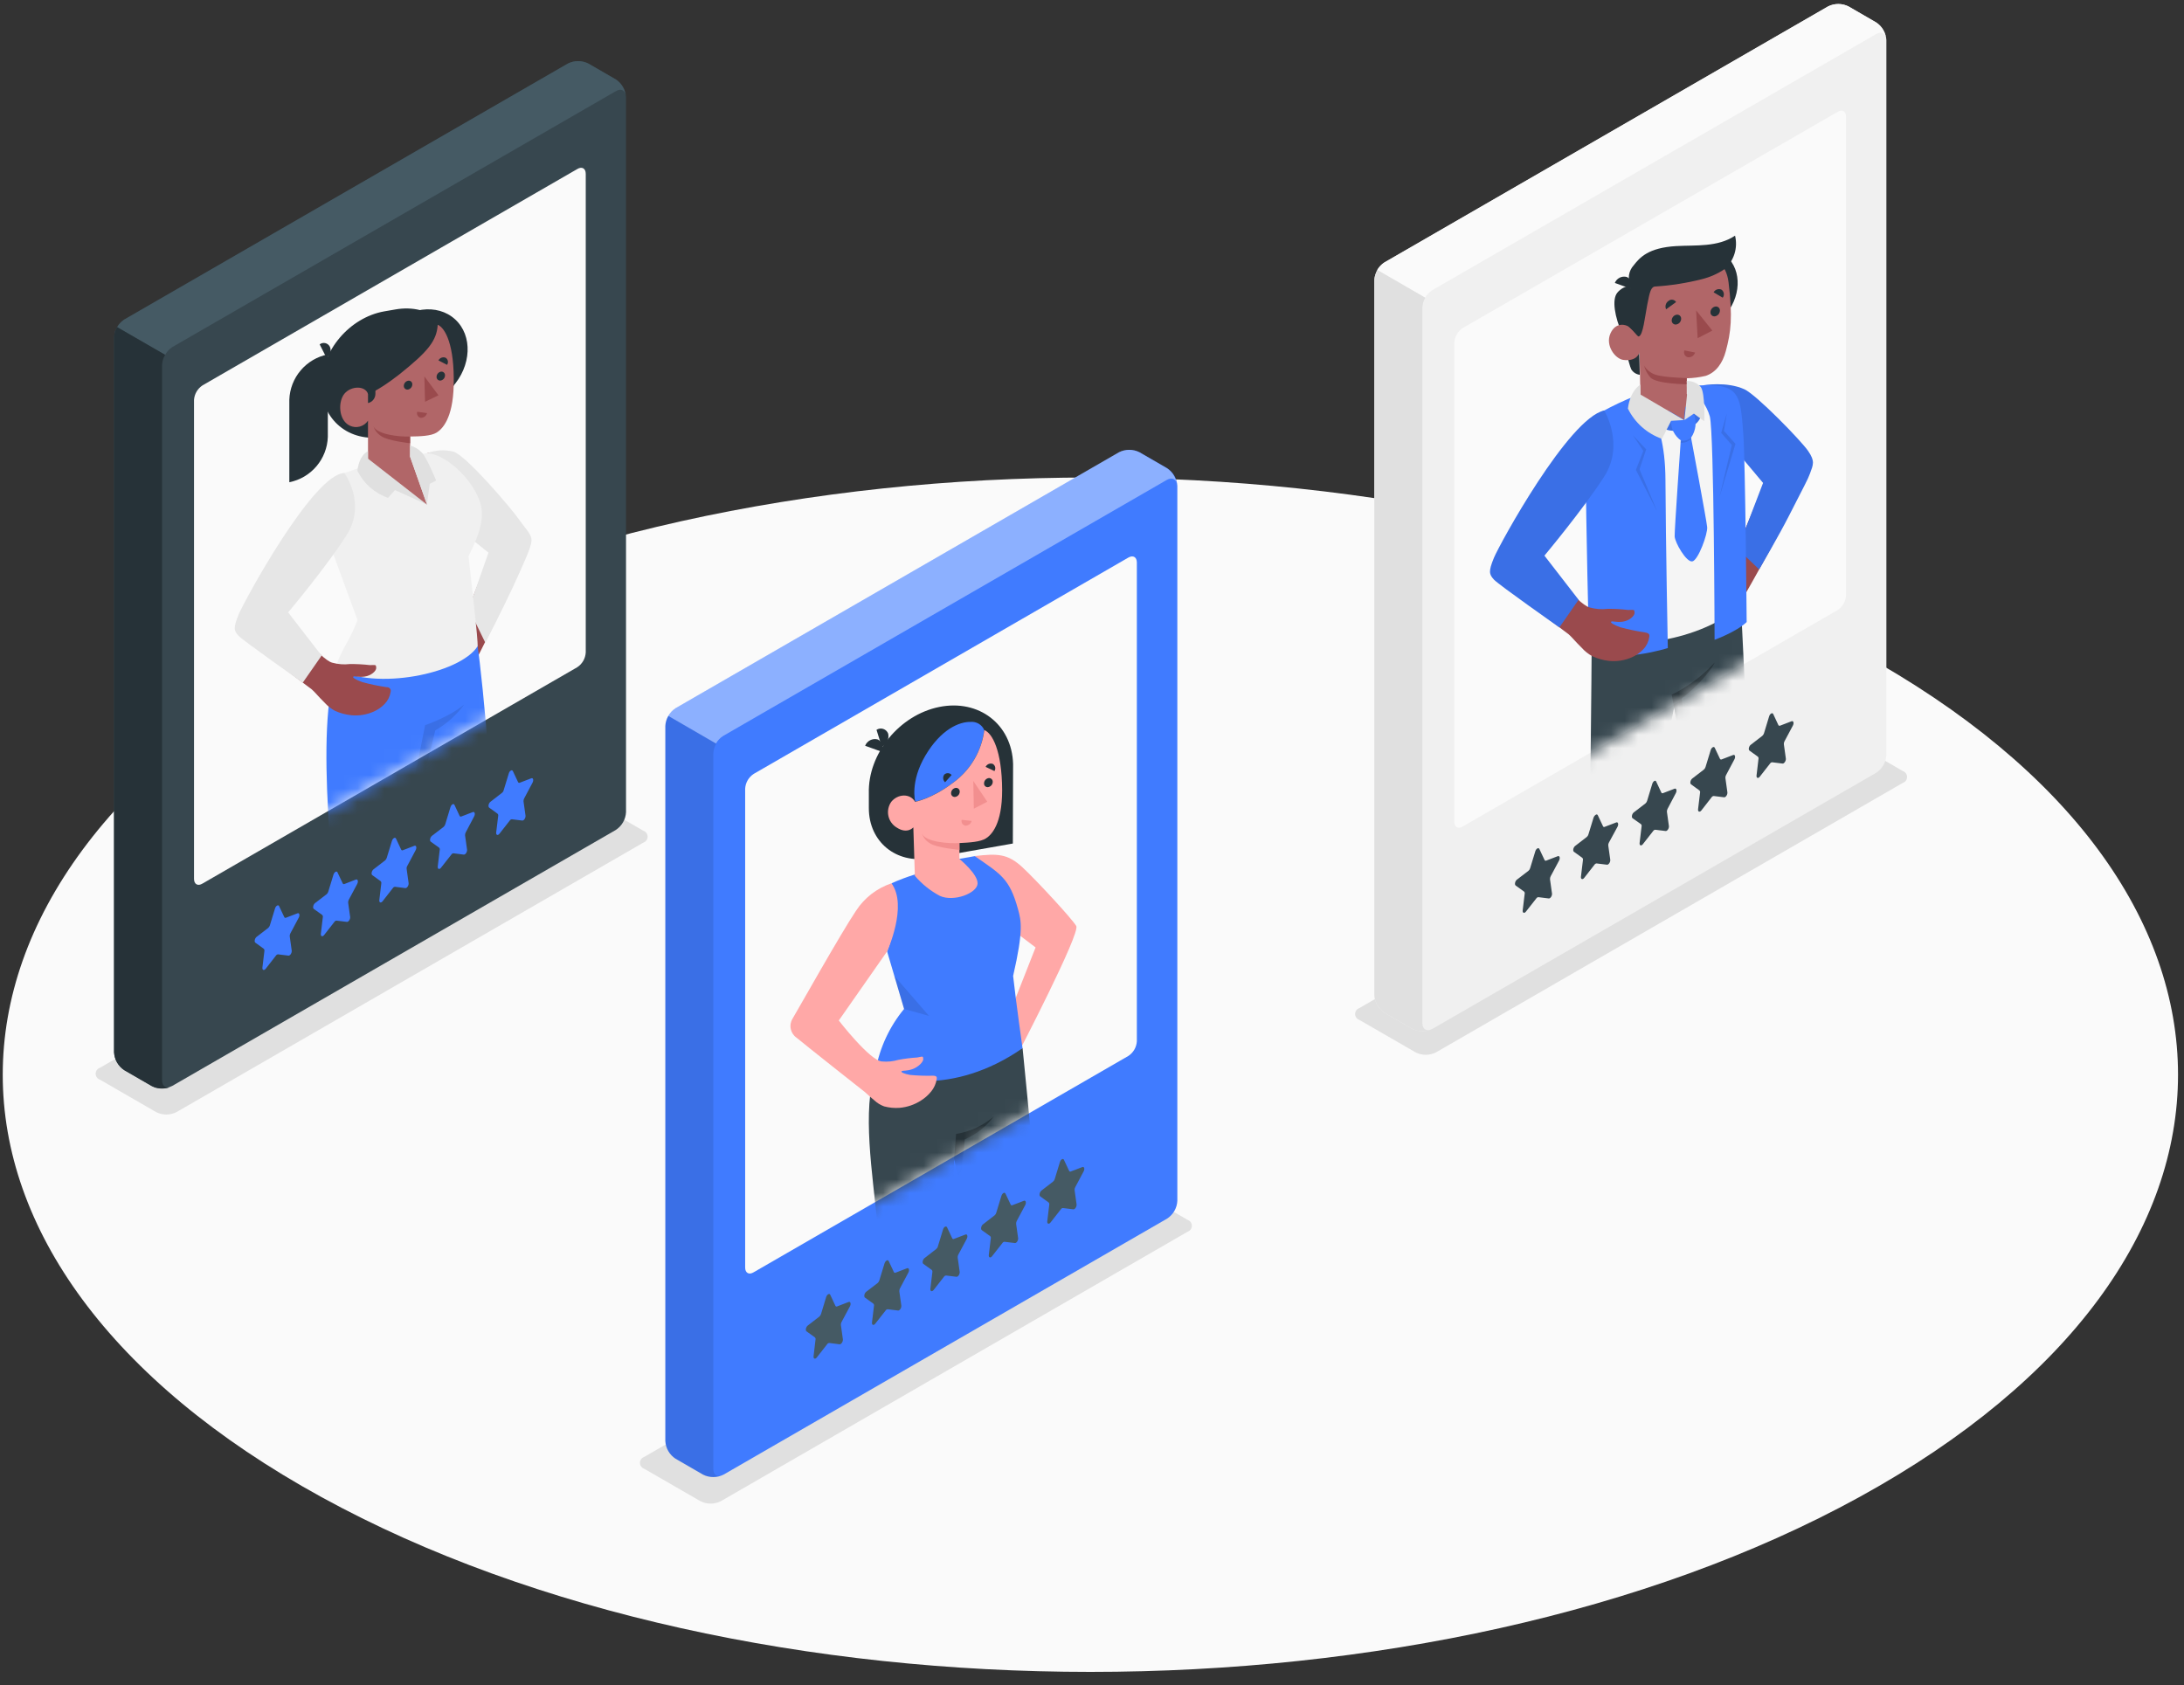 <svg width="162" height="125" viewBox="0 0 162 125" fill="none" xmlns="http://www.w3.org/2000/svg">
<rect x="0" y="0" width="162" height="125" fill="#333333" stroke="none"/>
<path d="M23.832 111.051C55.332 128.351 106.432 128.355 137.932 111.051C169.432 93.747 169.432 65.701 137.932 48.401C106.432 31.101 55.332 31.097 23.832 48.401C-7.668 65.705 -7.678 93.751 23.832 111.051Z" fill="#FAFAFA"/>
<path d="M100.829 75.659L105.001 78.067C105.236 78.186 105.496 78.248 105.759 78.248C106.022 78.248 106.282 78.186 106.517 78.067L141.146 58.075C141.237 58.044 141.317 57.985 141.373 57.907C141.429 57.828 141.459 57.734 141.459 57.638C141.459 57.541 141.429 57.447 141.373 57.368C141.317 57.29 141.237 57.231 141.146 57.2L136.974 54.792C136.739 54.673 136.479 54.611 136.216 54.611C135.953 54.611 135.693 54.673 135.458 54.792L100.829 74.784C100.738 74.815 100.658 74.874 100.602 74.952C100.546 75.031 100.516 75.125 100.516 75.222C100.516 75.318 100.546 75.412 100.602 75.491C100.658 75.569 100.738 75.628 100.829 75.659Z" fill="#E0E0E0"/>
<path d="M47.782 108.955L51.954 111.363C52.189 111.482 52.449 111.544 52.712 111.544C52.975 111.544 53.235 111.482 53.47 111.363L88.095 91.371C88.187 91.34 88.266 91.281 88.322 91.202C88.379 91.124 88.409 91.03 88.409 90.933C88.409 90.837 88.379 90.742 88.322 90.664C88.266 90.585 88.187 90.526 88.095 90.496L83.923 88.088C83.688 87.969 83.429 87.906 83.165 87.906C82.902 87.906 82.643 87.969 82.408 88.088L47.782 108.08C47.691 108.111 47.611 108.169 47.555 108.248C47.499 108.326 47.469 108.42 47.469 108.517C47.469 108.614 47.499 108.708 47.555 108.786C47.611 108.865 47.691 108.923 47.782 108.955Z" fill="#E0E0E0"/>
<path d="M7.407 80.09L11.579 82.498C11.814 82.617 12.074 82.679 12.337 82.679C12.6 82.679 12.86 82.617 13.095 82.498L47.724 62.506C47.815 62.475 47.895 62.416 47.951 62.338C48.007 62.259 48.037 62.165 48.037 62.069C48.037 61.972 48.007 61.878 47.951 61.799C47.895 61.721 47.815 61.662 47.724 61.631L43.552 59.223C43.317 59.104 43.057 59.042 42.794 59.042C42.531 59.042 42.271 59.104 42.036 59.223L7.407 79.215C7.316 79.246 7.236 79.305 7.18 79.383C7.124 79.462 7.094 79.556 7.094 79.653C7.094 79.749 7.124 79.843 7.18 79.922C7.236 80 7.316 80.059 7.407 80.09Z" fill="#E0E0E0"/>
<path d="M104.745 76.317L102.705 75.138C102.484 74.995 102.3 74.801 102.168 74.573C102.036 74.345 101.96 74.089 101.945 73.826V20.779C101.96 20.516 102.036 20.26 102.168 20.032C102.3 19.804 102.484 19.61 102.705 19.467L135.605 0.479C135.84 0.36 136.1 0.298 136.364 0.298C136.628 0.298 136.888 0.36 137.124 0.479L139.164 1.659C139.385 1.802 139.569 1.996 139.701 2.224C139.833 2.452 139.91 2.708 139.924 2.971V56.017C139.91 56.281 139.833 56.537 139.701 56.765C139.569 56.993 139.385 57.187 139.164 57.33L106.264 76.317C106.029 76.436 105.769 76.499 105.505 76.499C105.241 76.499 104.981 76.436 104.745 76.317Z" fill="#F0F0F0"/>
<path d="M139.91 2.971C139.91 2.488 139.56 2.292 139.15 2.534L106.25 21.521C106.025 21.66 105.839 21.856 105.711 22.088L102.155 20.03C102.115 20.101 102.079 20.175 102.047 20.25C102.174 19.927 102.399 19.652 102.691 19.463L135.591 0.476C135.826 0.358 136.086 0.297 136.349 0.297C136.612 0.297 136.871 0.358 137.106 0.476L139.147 1.659C139.369 1.802 139.553 1.995 139.686 2.223C139.818 2.451 139.895 2.708 139.91 2.971Z" fill="#FAFAFA"/>
<path d="M107.875 25.434V60.959C107.875 61.361 108.158 61.523 108.505 61.309L136.298 45.261C136.482 45.141 136.635 44.979 136.744 44.789C136.854 44.599 136.917 44.385 136.928 44.166V8.655C136.928 8.253 136.645 8.088 136.298 8.305L108.494 24.338C108.313 24.46 108.162 24.622 108.055 24.813C107.947 25.003 107.886 25.216 107.875 25.434Z" fill="#FAFAFA"/>
<path d="M106.086 76.397C106.044 76.415 106.001 76.429 105.956 76.439L105.809 76.475C105.607 76.51 105.399 76.51 105.197 76.475L105.004 76.429L104.913 76.397C104.855 76.375 104.799 76.348 104.745 76.317L102.705 75.138C102.484 74.994 102.3 74.8 102.168 74.572C102.036 74.344 101.96 74.088 101.945 73.825V20.779C101.945 20.686 101.957 20.593 101.98 20.503C102.02 20.337 102.084 20.177 102.169 20.03L105.725 22.088C105.589 22.314 105.513 22.57 105.505 22.834V75.879C105.505 76.296 105.75 76.499 106.086 76.397Z" fill="#E0E0E0"/>
<path d="M114.182 62.978L114.567 63.794C114.572 63.806 114.579 63.817 114.588 63.826C114.597 63.835 114.608 63.842 114.62 63.847C114.631 63.851 114.644 63.853 114.657 63.853C114.67 63.852 114.682 63.849 114.693 63.843L115.551 63.514C115.687 63.462 115.743 63.654 115.645 63.84L115.022 65.005C114.985 65.074 114.969 65.151 114.973 65.229L115.12 66.279C115.145 66.447 115.001 66.668 114.879 66.65L114.112 66.555C114.081 66.556 114.05 66.565 114.023 66.581C113.997 66.597 113.974 66.619 113.958 66.647L113.188 67.626C113.066 67.784 112.926 67.728 112.947 67.532L113.094 66.307C113.102 66.278 113.102 66.246 113.094 66.217C113.086 66.188 113.07 66.161 113.048 66.139L112.425 65.691C112.327 65.618 112.38 65.362 112.516 65.257L113.377 64.596C113.437 64.546 113.48 64.478 113.5 64.403L113.885 63.143C113.948 62.95 114.123 62.849 114.182 62.978Z" fill="#37474F"/>
<path d="M118.518 60.476L118.903 61.291C118.907 61.303 118.914 61.314 118.923 61.323C118.931 61.332 118.942 61.339 118.953 61.344C118.965 61.349 118.977 61.351 118.99 61.35C119.002 61.349 119.015 61.346 119.026 61.34L119.887 61.011C120.023 60.959 120.076 61.151 119.978 61.337L119.344 62.502C119.303 62.57 119.286 62.648 119.295 62.727L119.442 63.776C119.463 63.941 119.323 64.162 119.201 64.147L118.431 64.053C118.4 64.054 118.37 64.063 118.343 64.078C118.316 64.093 118.294 64.115 118.277 64.141L117.51 65.124C117.388 65.281 117.244 65.225 117.269 65.029L117.416 63.804C117.422 63.775 117.421 63.744 117.412 63.714C117.404 63.685 117.388 63.658 117.367 63.636L116.747 63.188C116.646 63.115 116.702 62.859 116.838 62.755L117.696 62.093C117.757 62.043 117.801 61.976 117.822 61.901L118.207 60.641C118.294 60.448 118.459 60.35 118.518 60.476Z" fill="#37474F"/>
<path d="M122.847 57.974L123.229 58.789C123.233 58.801 123.24 58.812 123.249 58.821C123.258 58.83 123.269 58.837 123.281 58.842C123.293 58.846 123.306 58.848 123.318 58.848C123.331 58.847 123.343 58.844 123.355 58.838L124.212 58.509C124.349 58.456 124.405 58.649 124.307 58.834L123.694 60C123.657 60.069 123.64 60.146 123.645 60.224L123.792 61.274C123.817 61.442 123.673 61.663 123.551 61.648L122.784 61.554C122.753 61.555 122.723 61.563 122.696 61.579C122.67 61.594 122.647 61.615 122.63 61.642L121.86 62.625C121.738 62.779 121.598 62.727 121.619 62.531L121.766 61.306C121.774 61.276 121.773 61.245 121.765 61.215C121.757 61.186 121.742 61.159 121.72 61.138L121.097 60.7C120.999 60.627 121.052 60.371 121.188 60.266L122.049 59.605C122.108 59.553 122.152 59.487 122.175 59.412L122.557 58.152C122.62 57.946 122.795 57.844 122.847 57.974Z" fill="#37474F"/>
<path d="M127.192 55.471L127.577 56.286C127.582 56.298 127.589 56.309 127.598 56.317C127.607 56.326 127.618 56.333 127.629 56.338C127.641 56.342 127.654 56.344 127.666 56.344C127.679 56.344 127.691 56.341 127.703 56.336L128.56 56.007C128.697 55.954 128.749 56.147 128.651 56.332L128.032 57.498C127.993 57.566 127.976 57.644 127.983 57.721L128.13 58.772C128.154 58.94 128.011 59.16 127.888 59.146L127.122 59.051C127.09 59.052 127.06 59.06 127.032 59.076C127.005 59.091 126.981 59.113 126.964 59.139L126.198 60.123C126.075 60.276 125.932 60.221 125.956 60.028L126.103 58.803C126.111 58.773 126.11 58.742 126.101 58.712C126.093 58.683 126.077 58.656 126.054 58.635L125.435 58.184C125.333 58.114 125.389 57.858 125.526 57.753L126.383 57.092C126.443 57.041 126.487 56.974 126.509 56.899L126.894 55.639C126.954 55.45 127.132 55.342 127.192 55.471Z" fill="#37474F"/>
<path d="M131.529 52.968L131.91 53.784C131.915 53.796 131.922 53.806 131.931 53.815C131.94 53.824 131.951 53.83 131.963 53.835C131.975 53.84 131.987 53.842 132 53.841C132.012 53.841 132.025 53.838 132.036 53.833L132.894 53.504C133.03 53.452 133.086 53.644 132.988 53.826L132.365 54.995C132.328 55.063 132.312 55.141 132.32 55.219L132.467 56.269C132.488 56.437 132.344 56.657 132.225 56.644L131.455 56.549C131.424 56.55 131.394 56.558 131.367 56.574C131.34 56.589 131.318 56.61 131.301 56.636L130.531 57.62C130.412 57.774 130.269 57.718 130.293 57.526L130.437 56.3C130.444 56.271 130.444 56.24 130.436 56.21C130.428 56.181 130.413 56.154 130.391 56.133L129.768 55.681C129.67 55.611 129.726 55.355 129.863 55.251L130.72 54.589C130.779 54.538 130.823 54.471 130.846 54.397L131.228 53.136C131.291 52.941 131.466 52.839 131.529 52.968Z" fill="#37474F"/>
<mask id="mask0_2090_1426" style="mask-type:luminance" maskUnits="userSpaceOnUse" x="107" y="8" width="30" height="54">
<path d="M107.875 25.434V60.959C107.875 61.361 108.158 61.523 108.505 61.309L136.298 45.261C136.482 45.141 136.635 44.979 136.744 44.789C136.854 44.599 136.917 44.385 136.928 44.166V8.655C136.928 8.253 136.645 8.088 136.298 8.305L108.494 24.338C108.313 24.46 108.162 24.622 108.055 24.813C107.947 25.003 107.886 25.216 107.875 25.434Z" fill="white"/>
</mask>
<g mask="url(#mask0_2090_1426)">
<path d="M127.578 28.752C128.299 28.626 129.269 28.819 130.518 29.994C131.6 31.013 133.644 34.447 133.969 35.056C134.295 35.664 129.195 44.533 129.195 44.533L128.264 42.084L130.924 35.734L128.397 32.987L127.578 28.752Z" fill="#9A4A4D"/>
<path d="M126.344 28.581C126.344 28.581 128.069 28.276 129.392 28.878C130.267 29.273 133.592 32.682 134.121 33.456C134.649 34.23 134.495 34.461 134.254 35.133C134.086 35.602 133.82 36.05 132.7 38.258C131.979 39.679 130.488 42.241 130.488 42.241L128.902 40.725L130.778 35.825L128.395 32.983L126.344 28.581Z" fill="#407BFF"/>
<path opacity="0.1" d="M126.344 28.581C126.344 28.581 128.069 28.276 129.392 28.878C130.267 29.273 133.592 32.682 134.121 33.456C134.649 34.23 134.495 34.461 134.254 35.133C134.086 35.602 133.82 36.05 132.7 38.258C131.979 39.679 130.488 42.241 130.488 42.241L128.902 40.725L130.778 35.825L128.395 32.983L126.344 28.581Z" fill="black"/>
<path d="M118.068 47.211C118.068 49.398 117.918 62.145 117.918 62.145C117.862 62.782 117.256 64.007 117.218 66.286C117.148 69.583 117.655 77.241 117.655 77.241C117.655 77.241 118.768 77.692 120.207 76.842C120.207 76.842 122.006 65.569 122.415 62.243C122.765 59.339 124.183 52.468 124.183 52.468L125.761 60.83C125.499 62.042 125.402 63.284 125.474 64.522C125.583 66.006 126.976 73.303 126.976 73.303C126.976 73.303 128.054 73.843 129.622 73.037C129.622 73.037 129.758 61.179 129.786 59.794C129.814 58.212 129.128 44.789 129.128 44.789L118.068 47.211Z" fill="#37474F"/>
<path d="M124 51.537C125.204 50.947 126.287 50.136 127.192 49.147C127.192 49.147 126.576 50.407 124.742 51.803L125.645 60.185L124 51.537Z" fill="#263238"/>
<path d="M122.043 29.729C121.263 30.054 119.691 30.586 119.338 32.203C118.914 34.142 118.778 38.227 118.778 38.227L118.648 47.288C120.227 48.16 126.019 47.764 129.341 44.754C129.341 44.754 128.931 33.974 128.931 32.287C128.931 30.6 127.993 28.735 125.403 29.039L122.043 29.729Z" fill="#F5F5F5"/>
<path d="M125.35 28.871C126.068 29.351 126.592 30.071 126.83 30.901C127.145 32.214 127.18 47.463 127.18 47.463C127.18 47.463 128.801 46.875 129.56 46.147C129.56 46.147 129.462 34.121 129.308 32.147C129.074 29.169 129.098 28.297 125.336 28.647L125.35 28.871Z" fill="#407BFF"/>
<path d="M121.355 29.351C121.355 29.351 123.511 30.299 123.536 35.581C123.557 40.13 123.711 48.075 123.711 48.075C123.711 48.075 120.137 49.23 117.873 48.279C117.873 48.279 117.603 37.246 117.645 35.521C117.694 33.55 118.153 30.929 118.783 30.565C119.613 30.105 120.472 29.699 121.355 29.351Z" fill="#407BFF"/>
<path opacity="0.1" d="M121.117 32.283L122.108 33.334L121.614 34.814L122.913 37.915L121.345 34.859L121.894 33.449L121.117 32.283Z" fill="black"/>
<path opacity="0.1" d="M128.089 30.66L127.875 31.965L128.729 32.928L127.539 36.886L128.46 33.015L127.672 32.112L128.089 30.66Z" fill="black"/>
<path d="M127.872 23.492C129.154 22.092 129.241 20.085 128.066 19.009C126.891 17.934 124.9 18.197 123.618 19.597C122.336 20.997 122.249 23.003 123.424 24.079C124.599 25.155 126.59 24.892 127.872 23.492Z" fill="#263238"/>
<path d="M120.305 24.744C120.305 24.744 120.816 27.051 121.005 27.408C121.074 27.516 121.166 27.607 121.274 27.676C121.382 27.744 121.504 27.788 121.631 27.803L121.596 26.123L120.305 24.744Z" fill="#263238"/>
<path d="M120.946 21.199C120.756 21.214 120.571 21.267 120.403 21.355C120.234 21.444 120.085 21.566 119.966 21.713C119.546 22.218 119.78 23.52 120.316 24.744L121.275 24.685L120.946 21.199Z" fill="#263238"/>
<path d="M121.552 24.65C121.359 24.797 121.083 24.475 120.852 24.268C120.621 24.062 119.84 23.859 119.452 24.744C119.063 25.63 119.802 26.613 120.404 26.698C121.454 26.841 121.615 26.137 121.615 26.137L121.692 30.037C122.42 30.841 124.054 31.65 124.936 31.338C125.636 31.09 125.79 29.875 125.118 29.218V28.062C125.59 28.052 126.059 27.992 126.518 27.884C127.292 27.628 127.778 26.932 128.013 26.05C128.391 24.65 128.534 23.526 128.216 20.936C127.866 18.098 124.488 18.665 122.668 20.131C120.848 21.598 121.552 24.65 121.552 24.65Z" fill="#B16668"/>
<path d="M121.552 24.958C121.454 24.979 121.087 24.433 120.852 24.258C120.502 24.017 120.95 21.203 120.95 21.203C120.833 20.955 120.792 20.679 120.832 20.408C120.873 20.138 120.993 19.885 121.178 19.684C121.633 19.099 122.27 18.378 124.328 18.256C125.801 18.172 127.404 18.347 128.699 17.482C128.807 17.926 128.793 18.391 128.657 18.828C128.522 19.264 128.27 19.655 127.929 19.96C127.411 20.31 126.835 20.564 126.228 20.713C125.109 20.996 123.965 21.177 122.812 21.252C122.462 21.252 122.378 21.623 122.186 22.606C122.018 23.464 121.878 24.895 121.552 24.958Z" fill="#263238"/>
<path d="M120.947 21.409L119.781 20.989C119.849 20.82 119.976 20.682 120.138 20.6C120.301 20.518 120.487 20.498 120.663 20.545C120.742 20.579 120.813 20.629 120.871 20.693C120.928 20.756 120.972 20.831 120.999 20.913C121.026 20.995 121.035 21.081 121.026 21.167C121.017 21.252 120.99 21.335 120.947 21.409Z" fill="#263238"/>
<path d="M125.113 28.049C125.113 28.049 123.384 28.003 122.778 27.79C122.429 27.67 122.133 27.429 121.945 27.11C122.032 27.439 122.194 27.744 122.418 28C122.862 28.486 125.113 28.507 125.113 28.507V28.049Z" fill="#9A4A4D"/>
<path d="M124.7 23.649C124.699 23.748 124.663 23.844 124.599 23.921C124.536 23.997 124.448 24.049 124.35 24.069C124.307 24.078 124.262 24.077 124.218 24.066C124.175 24.055 124.135 24.034 124.101 24.005C124.067 23.976 124.041 23.939 124.023 23.898C124.006 23.857 123.998 23.813 124 23.768C124.002 23.669 124.038 23.573 124.102 23.497C124.165 23.42 124.253 23.368 124.35 23.348C124.394 23.339 124.439 23.34 124.483 23.351C124.526 23.362 124.566 23.383 124.6 23.412C124.634 23.441 124.66 23.478 124.678 23.519C124.695 23.56 124.703 23.605 124.7 23.649Z" fill="#263238"/>
<path d="M124.326 22.407L123.584 22.946C123.535 22.838 123.526 22.717 123.558 22.604C123.59 22.49 123.661 22.392 123.759 22.326C123.8 22.29 123.848 22.263 123.9 22.247C123.952 22.231 124.007 22.227 124.061 22.235C124.115 22.242 124.167 22.262 124.213 22.291C124.258 22.321 124.297 22.36 124.326 22.407Z" fill="#263238"/>
<path d="M124.943 25.994L125.734 26.151C125.699 26.264 125.626 26.36 125.528 26.424C125.429 26.488 125.312 26.515 125.195 26.502C125.143 26.488 125.095 26.464 125.053 26.43C125.011 26.396 124.977 26.354 124.953 26.305C124.929 26.257 124.916 26.204 124.914 26.151C124.913 26.097 124.922 26.044 124.943 25.994Z" fill="#9A4A4D"/>
<path d="M127.785 22.084L127.109 21.686C127.164 21.584 127.255 21.507 127.364 21.471C127.474 21.434 127.593 21.441 127.697 21.489C127.742 21.523 127.78 21.564 127.809 21.612C127.838 21.66 127.857 21.713 127.865 21.769C127.873 21.824 127.87 21.881 127.857 21.935C127.843 21.989 127.818 22.04 127.785 22.084Z" fill="#263238"/>
<path d="M127.575 23.044C127.572 23.142 127.536 23.238 127.473 23.314C127.409 23.39 127.322 23.442 127.225 23.463C127.182 23.473 127.137 23.472 127.093 23.461C127.05 23.45 127.01 23.429 126.976 23.399C126.942 23.37 126.916 23.334 126.898 23.293C126.881 23.252 126.873 23.207 126.875 23.163C126.877 23.063 126.912 22.967 126.976 22.89C127.04 22.814 127.128 22.762 127.225 22.742C127.269 22.733 127.314 22.734 127.358 22.745C127.401 22.756 127.441 22.777 127.475 22.806C127.509 22.836 127.535 22.872 127.553 22.913C127.57 22.954 127.578 22.999 127.575 23.044Z" fill="#263238"/>
<path d="M125.812 23.026L125.924 25.087L127.013 24.524L125.812 23.026Z" fill="#9A4A4D"/>
<path d="M126.186 30.863C125.972 31.405 125.58 31.678 124.873 31.884C124.54 31.976 124.191 31.992 123.85 31.931C123.51 31.871 123.188 31.735 122.906 31.535L123.792 30.485L124.912 31.132L125.006 30.173L126.186 30.863Z" fill="#407BFF"/>
<path opacity="0.1" d="M126.186 30.863C125.972 31.405 125.58 31.678 124.873 31.884C124.54 31.976 124.191 31.992 123.85 31.931C123.51 31.871 123.188 31.735 122.906 31.535L123.792 30.485L124.912 31.132L125.006 30.173L126.186 30.863Z" fill="black"/>
<path d="M125.644 30.684C125.749 30.981 125.789 31.298 125.76 31.611C125.723 31.914 125.615 32.203 125.445 32.455C125.34 32.543 125.218 32.607 125.086 32.645C124.955 32.682 124.817 32.691 124.682 32.672C124.45 32.508 124.263 32.29 124.136 32.037C124.009 31.784 123.946 31.503 123.954 31.22L124.927 31.16L125.644 30.684Z" fill="#407BFF"/>
<path d="M125.434 32.455C125.434 32.455 126.585 38.597 126.631 39.105C126.676 39.612 125.969 41.555 125.532 41.646C125.094 41.737 124.233 40.246 124.219 39.781C124.205 39.315 124.671 32.675 124.671 32.675L125.434 32.455Z" fill="#407BFF"/>
<path opacity="0.1" d="M124.667 32.672C124.802 32.704 124.943 32.701 125.077 32.663C125.21 32.625 125.332 32.553 125.43 32.455L125.447 32.55C125.345 32.654 125.221 32.734 125.085 32.786C124.948 32.837 124.802 32.858 124.656 32.847L124.667 32.672Z" fill="black"/>
<path d="M124.915 31.16L121.674 29.263V28.532C121.674 28.532 120.922 28.952 120.75 30.31C121.265 31.36 122.173 32.166 123.277 32.553L123.956 31.22L124.915 31.16Z" fill="#E0E0E0"/>
<path d="M125.113 28.259C125.311 28.253 125.508 28.291 125.69 28.37C125.871 28.449 126.033 28.568 126.163 28.717C126.489 29.197 126.415 31.251 126.415 31.251L125.645 30.684L124.945 31.16C125.012 30.46 125.145 29.203 125.145 29.203L125.113 28.259Z" fill="#E0E0E0"/>
<path d="M116.352 47.05C116.618 47.281 116.821 47.561 117.325 48.054C117.549 48.309 117.817 48.521 118.116 48.681C118.51 48.864 118.931 48.982 119.362 49.031C119.945 49.087 120.532 48.991 121.067 48.751C121.379 48.612 121.661 48.412 121.896 48.163C122.131 47.917 122.284 47.604 122.334 47.267C122.35 47.206 122.35 47.142 122.334 47.081C122.288 46.98 122.169 46.949 122.064 46.924C121.439 46.831 120.82 46.702 120.209 46.539C119.726 46.367 119.422 46.189 119.509 46.119C119.597 46.049 119.884 46.182 120.36 46.119C120.836 46.056 121.263 45.699 121.245 45.447C121.228 45.195 121.224 45.244 120.759 45.248C120.255 45.187 119.747 45.16 119.24 45.167C118.8 45.22 118.354 45.185 117.927 45.066C116.968 44.856 114.301 41.282 114.301 41.282L118.932 35.248C118.932 35.248 120.09 32.798 118.753 30.75C118.753 30.75 118.162 30.912 117.003 32.151C115.845 33.389 111.298 41.1 111.004 41.551C110.71 42.003 110.791 42.602 111.333 43.151C111.876 43.701 116.352 47.05 116.352 47.05Z" fill="#9A4A4D"/>
<path d="M118.996 30.45C118.996 30.45 120.525 32.959 118.996 35.349C117.466 37.74 114.558 41.219 114.558 41.219L117.092 44.492L115.667 46.542C115.667 46.542 111.18 43.392 110.816 42.997C110.452 42.602 110.4 42.388 110.816 41.377C111.233 40.365 116.35 31.03 118.996 30.45Z" fill="#407BFF"/>
<path opacity="0.1" d="M118.996 30.45C118.996 30.45 120.525 32.959 118.996 35.349C117.466 37.74 114.558 41.219 114.558 41.219L117.092 44.492L115.667 46.542C115.667 46.542 111.18 43.392 110.816 42.997C110.452 42.602 110.4 42.388 110.816 41.377C111.233 40.365 116.35 31.03 118.996 30.45Z" fill="black"/>
</g>
<path d="M52.152 109.392L50.111 108.212C49.89 108.069 49.706 107.875 49.574 107.647C49.442 107.419 49.366 107.163 49.352 106.9V53.854C49.365 53.59 49.441 53.334 49.573 53.105C49.705 52.876 49.89 52.682 50.111 52.538L83.011 33.55C83.246 33.431 83.507 33.369 83.771 33.369C84.034 33.369 84.295 33.431 84.53 33.55L86.571 34.73C86.792 34.873 86.976 35.067 87.108 35.295C87.24 35.523 87.316 35.779 87.33 36.042V89.088C87.316 89.352 87.24 89.608 87.108 89.836C86.976 90.064 86.792 90.257 86.571 90.401L53.671 109.392C53.435 109.511 53.175 109.573 52.911 109.573C52.647 109.573 52.387 109.511 52.152 109.392Z" fill="#407BFF"/>
<path d="M49.375 53.574C49.393 53.496 49.418 53.42 49.449 53.346C49.417 53.42 49.393 53.496 49.375 53.574Z" fill="#407BFF"/>
<path opacity="0.4" d="M87.302 36.046C87.302 35.559 86.952 35.364 86.543 35.605L53.643 54.593C53.419 54.734 53.233 54.929 53.104 55.16L49.562 53.105C49.521 53.176 49.485 53.25 49.453 53.325C49.58 53.002 49.805 52.726 50.097 52.538L82.997 33.55C83.232 33.431 83.492 33.37 83.755 33.37C84.018 33.37 84.278 33.431 84.513 33.55L86.553 34.73C86.773 34.875 86.955 35.07 87.085 35.298C87.215 35.527 87.29 35.783 87.302 36.046Z" fill="white"/>
<path d="M55.273 58.505V94.031C55.273 94.433 55.557 94.597 55.907 94.38L83.697 78.333C83.88 78.213 84.032 78.052 84.142 77.862C84.251 77.672 84.315 77.46 84.327 77.241V41.73C84.327 41.324 84.047 41.163 83.697 41.362L55.907 57.41C55.723 57.53 55.569 57.692 55.459 57.882C55.349 58.072 55.286 58.286 55.273 58.505Z" fill="#FAFAFA"/>
<path opacity="0.1" d="M53.478 109.469L53.349 109.514L53.205 109.546C53.001 109.581 52.793 109.581 52.589 109.546C52.524 109.534 52.46 109.519 52.397 109.5L52.306 109.469C52.248 109.448 52.192 109.422 52.138 109.392L50.097 108.212C49.879 108.067 49.698 107.873 49.568 107.645C49.439 107.417 49.365 107.162 49.352 106.9V53.85C49.351 53.757 49.363 53.664 49.387 53.574C49.427 53.41 49.491 53.252 49.576 53.105L53.132 55.16C52.995 55.386 52.92 55.644 52.911 55.908V108.951C52.897 109.367 53.142 109.57 53.478 109.469Z" fill="black"/>
<path d="M61.583 96.05L61.965 96.865C61.969 96.877 61.976 96.888 61.985 96.897C61.994 96.906 62.005 96.913 62.017 96.918C62.029 96.923 62.042 96.925 62.054 96.924C62.067 96.924 62.08 96.92 62.091 96.915L62.948 96.585C63.085 96.533 63.141 96.725 63.043 96.911L62.42 98.076C62.382 98.145 62.366 98.223 62.374 98.3L62.521 99.35C62.542 99.519 62.399 99.739 62.28 99.725L61.51 99.627C61.479 99.629 61.449 99.638 61.422 99.654C61.395 99.669 61.372 99.692 61.356 99.718L60.586 100.702C60.467 100.856 60.323 100.8 60.348 100.607L60.491 99.382C60.499 99.352 60.499 99.32 60.492 99.29C60.483 99.26 60.468 99.233 60.446 99.21L59.823 98.763C59.725 98.692 59.781 98.437 59.917 98.332L60.775 97.671C60.835 97.618 60.878 97.55 60.901 97.475L61.282 96.218C61.345 96.022 61.52 95.921 61.583 96.05Z" fill="#455A64"/>
<path d="M65.917 93.547L66.302 94.363C66.306 94.375 66.313 94.386 66.322 94.395C66.331 94.404 66.342 94.411 66.354 94.415C66.366 94.42 66.379 94.422 66.391 94.422C66.404 94.421 66.416 94.418 66.428 94.412L67.285 94.083C67.422 94.031 67.478 94.223 67.376 94.409L66.757 95.574C66.72 95.643 66.703 95.72 66.708 95.798L66.855 96.848C66.879 97.016 66.736 97.237 66.613 97.219L65.847 97.124C65.816 97.126 65.785 97.135 65.758 97.151C65.731 97.166 65.709 97.189 65.693 97.216L64.923 98.195C64.8 98.353 64.657 98.297 64.681 98.101L64.828 96.876C64.836 96.846 64.836 96.815 64.827 96.785C64.819 96.755 64.802 96.729 64.779 96.708L64.16 96.26C64.062 96.19 64.114 95.934 64.251 95.829L65.105 95.175C65.164 95.123 65.206 95.055 65.227 94.979L65.612 93.719C65.679 93.519 65.857 93.418 65.917 93.547Z" fill="#455A64"/>
<path d="M70.248 91.045L70.632 91.861C70.637 91.872 70.643 91.883 70.652 91.892C70.66 91.901 70.671 91.908 70.683 91.913C70.694 91.918 70.707 91.92 70.719 91.919C70.732 91.918 70.744 91.915 70.755 91.909L71.616 91.581C71.752 91.528 71.805 91.721 71.707 91.906L71.084 93.072C71.046 93.14 71.03 93.218 71.038 93.296L71.186 94.346C71.207 94.513 71.067 94.734 70.944 94.716L70.174 94.622C70.143 94.624 70.113 94.633 70.086 94.648C70.059 94.664 70.036 94.686 70.02 94.713L69.254 95.693C69.131 95.85 68.987 95.794 69.012 95.599L69.159 94.374C69.165 94.344 69.164 94.313 69.156 94.283C69.147 94.254 69.131 94.227 69.11 94.206L68.487 93.757C68.389 93.688 68.445 93.432 68.582 93.327L69.439 92.662C69.501 92.614 69.546 92.546 69.565 92.469L69.95 91.21C69.999 91.017 70.184 90.915 70.248 91.045Z" fill="#455A64"/>
<path d="M74.581 88.543L74.966 89.358C74.97 89.37 74.977 89.381 74.986 89.39C74.995 89.399 75.006 89.406 75.018 89.41C75.03 89.415 75.043 89.417 75.055 89.417C75.068 89.416 75.081 89.413 75.092 89.407L75.949 89.078C76.086 89.025 76.142 89.218 76.044 89.403L75.421 90.569C75.384 90.638 75.367 90.715 75.372 90.793L75.519 91.843C75.543 92.011 75.4 92.231 75.277 92.214L74.511 92.12C74.48 92.12 74.449 92.129 74.422 92.145C74.395 92.161 74.373 92.183 74.357 92.21L73.587 93.191C73.464 93.348 73.324 93.292 73.345 93.096L73.492 91.871C73.5 91.841 73.5 91.81 73.492 91.781C73.484 91.751 73.469 91.725 73.447 91.703L72.824 91.255C72.726 91.181 72.778 90.93 72.915 90.825L73.776 90.159C73.835 90.109 73.877 90.042 73.898 89.967L74.283 88.707C74.346 88.514 74.521 88.413 74.581 88.543Z" fill="#455A64"/>
<path d="M78.918 86.04L79.303 86.856C79.308 86.867 79.314 86.878 79.323 86.887C79.331 86.896 79.342 86.903 79.353 86.908C79.365 86.912 79.378 86.915 79.39 86.914C79.403 86.913 79.415 86.91 79.426 86.904L80.287 86.576C80.423 86.523 80.476 86.716 80.378 86.901L79.758 88.067C79.717 88.134 79.7 88.213 79.709 88.29L79.856 89.341C79.877 89.508 79.737 89.729 79.615 89.712L78.845 89.617C78.814 89.618 78.783 89.627 78.756 89.643C78.73 89.659 78.707 89.681 78.691 89.708L77.924 90.688C77.802 90.846 77.658 90.79 77.683 90.594L77.83 89.368C77.836 89.339 77.835 89.308 77.826 89.278C77.818 89.249 77.802 89.222 77.781 89.201L77.161 88.752C77.06 88.679 77.116 88.427 77.252 88.319L78.11 87.657C78.171 87.607 78.215 87.54 78.236 87.465L78.621 86.204C78.68 86.012 78.859 85.9 78.918 86.04Z" fill="#455A64"/>
<mask id="mask1_2090_1426" style="mask-type:luminance" maskUnits="userSpaceOnUse" x="55" y="41" width="30" height="54">
<path d="M55.273 58.505V94.031C55.273 94.433 55.557 94.597 55.907 94.38L83.697 78.333C83.88 78.213 84.032 78.052 84.142 77.862C84.251 77.672 84.315 77.46 84.327 77.241V41.73C84.327 41.324 84.047 41.163 83.697 41.362L55.907 57.41C55.723 57.53 55.569 57.692 55.459 57.882C55.349 58.072 55.286 58.286 55.273 58.505Z" fill="white"/>
</mask>
<g mask="url(#mask1_2090_1426)">
<path d="M72.328 63.5C73.994 63.318 74.74 63.315 75.853 64.35C76.84 65.264 79.514 68.151 79.832 68.691C80.151 69.23 75.552 78.081 75.552 78.081L74.635 75.823L76.815 70.283L73.245 67.585L72.328 63.5Z" fill="#FFA8A7"/>
<path d="M65.393 55.762L64.172 55.324C64.242 55.144 64.376 54.997 64.549 54.91C64.722 54.823 64.92 54.804 65.106 54.855C65.188 54.892 65.261 54.945 65.321 55.013C65.381 55.08 65.426 55.158 65.453 55.244C65.48 55.33 65.489 55.42 65.478 55.509C65.468 55.598 65.439 55.684 65.393 55.762Z" fill="#263238"/>
<path d="M65.408 55.401L65.016 54.141C65.089 54.092 65.173 54.061 65.26 54.05C65.348 54.038 65.437 54.047 65.52 54.075C65.604 54.103 65.68 54.15 65.743 54.211C65.806 54.273 65.854 54.348 65.884 54.432C65.925 54.623 65.9 54.823 65.814 54.999C65.728 55.175 65.584 55.316 65.408 55.401Z" fill="#263238"/>
<path d="M75.129 62.576L68.955 63.665C66.467 64.106 64.447 62.443 64.447 59.951V58.856C64.367 55.919 66.708 53.049 69.659 52.447C72.609 51.845 75.066 53.739 75.147 56.679L75.129 62.576Z" fill="#263238"/>
<path d="M73.007 54.158C72.911 54.925 72.66 55.665 72.269 56.332C71.878 56.998 71.355 57.578 70.732 58.036C69.119 59.265 67.89 59.468 67.89 59.468C67.89 59.468 67.481 58.012 68.643 56.048C69.805 54.085 71.166 53.535 71.999 53.553C72.21 53.535 72.421 53.583 72.602 53.692C72.783 53.801 72.925 53.964 73.007 54.158Z" fill="#407BFF"/>
<path d="M64.96 79.344C63.91 82.334 64.736 87.104 65.082 90.825C65.387 94.062 65.782 96.792 65.782 96.792C65.363 98.098 65.17 99.467 65.212 100.838C65.257 103.4 66.153 110.4 66.153 110.4C66.566 110.554 67.01 110.6 67.445 110.534C67.88 110.468 68.291 110.291 68.638 110.022C68.638 110.022 68.988 105.7 69.338 102.697C69.688 99.546 69.825 97.299 70.14 95.448C70.535 93.141 70.777 85.974 70.777 85.974L72.555 93.25C72.034 94.433 71.61 95.656 71.288 96.907C70.819 98.808 70.14 106.417 70.14 106.417C70.445 106.704 70.822 106.903 71.232 106.992C71.641 107.082 72.067 107.058 72.464 106.925C72.464 106.925 76.345 94.839 76.769 93.59C77.357 91.878 76.177 81.249 75.852 77.759L64.96 79.344Z" fill="#37474F"/>
<path d="M70.773 85.967L70.917 84.122C71.952 83.954 72.921 83.504 73.717 82.82C73.164 83.567 72.421 84.152 71.564 84.514L71.389 86.205L72.166 91.703L70.773 85.967Z" fill="#263238"/>
<path d="M67.873 64.869C67.277 65.053 66.692 65.272 66.123 65.527C67.05 67.546 65.801 70.577 65.801 70.577L67.061 74.847C65.993 76.141 65.271 77.685 64.961 79.334C65.752 80.108 70.603 81.41 75.849 77.759C75.849 77.759 75.37 74.399 75.149 72.401C75.937 68.971 75.741 68.299 75.517 67.469C74.883 65.135 74.211 64.844 72.307 63.511L71.149 63.714L67.873 64.869Z" fill="#407BFF"/>
<g opacity="0.1">
<path d="M66.336 72.394L68.908 75.362L67.06 74.847L66.336 72.394Z" fill="black"/>
</g>
<path d="M73.012 54.159C73.586 54.376 74.321 55.646 74.335 58.621C74.335 61.145 73.544 61.929 73.138 62.191C72.732 62.454 71.938 62.506 71.164 62.541V63.717C71.164 63.717 72.564 64.855 72.512 65.562C72.459 66.269 70.737 66.93 69.712 66.458C69.006 66.083 68.378 65.578 67.86 64.97L67.748 61.376C67.748 61.376 67.307 61.904 66.52 61.393C66.362 61.3 66.225 61.174 66.118 61.025C66.01 60.876 65.935 60.707 65.897 60.527C65.858 60.348 65.857 60.162 65.894 59.982C65.931 59.802 66.004 59.632 66.11 59.482C66.593 58.884 67.51 58.835 67.878 59.482C67.878 59.482 69.106 59.276 70.716 58.051C71.344 57.592 71.871 57.011 72.266 56.341C72.66 55.672 72.914 54.929 73.012 54.159Z" fill="#FFA8A7"/>
<path d="M71.188 58.705C71.193 58.795 71.166 58.884 71.114 58.958C71.061 59.031 70.984 59.084 70.897 59.108C70.858 59.121 70.816 59.124 70.775 59.118C70.734 59.112 70.695 59.097 70.661 59.073C70.627 59.049 70.599 59.018 70.579 58.981C70.559 58.945 70.549 58.904 70.547 58.863C70.543 58.772 70.569 58.683 70.622 58.61C70.674 58.537 70.751 58.484 70.838 58.46C70.877 58.447 70.919 58.443 70.96 58.449C71.001 58.455 71.041 58.471 71.075 58.495C71.109 58.518 71.137 58.55 71.156 58.586C71.176 58.623 71.187 58.663 71.188 58.705Z" fill="#263238"/>
<path d="M71.332 60.816L72.074 60.9C72.047 61.003 71.986 61.094 71.9 61.158C71.814 61.221 71.709 61.254 71.602 61.25C71.555 61.24 71.51 61.221 71.471 61.194C71.432 61.167 71.398 61.132 71.373 61.091C71.348 61.05 71.331 61.005 71.324 60.958C71.317 60.91 71.32 60.862 71.332 60.816Z" fill="#F28F8F"/>
<path d="M73.764 57.2L73.109 56.889C73.155 56.793 73.235 56.717 73.333 56.676C73.431 56.636 73.541 56.633 73.641 56.668C73.685 56.694 73.723 56.729 73.753 56.77C73.783 56.811 73.805 56.858 73.816 56.908C73.828 56.958 73.829 57.009 73.82 57.059C73.811 57.109 73.792 57.157 73.764 57.2Z" fill="#263238"/>
<path d="M70.587 57.491L70.104 58.03C70.025 57.959 69.974 57.862 69.963 57.756C69.952 57.65 69.981 57.544 70.045 57.459C70.082 57.424 70.125 57.397 70.173 57.379C70.221 57.361 70.272 57.354 70.323 57.357C70.374 57.36 70.424 57.373 70.469 57.396C70.514 57.419 70.555 57.451 70.587 57.491Z" fill="#263238"/>
<path d="M73.637 57.977C73.641 58.068 73.614 58.157 73.56 58.23C73.507 58.303 73.43 58.356 73.343 58.38C73.303 58.394 73.261 58.398 73.22 58.392C73.178 58.386 73.139 58.371 73.105 58.347C73.07 58.323 73.042 58.291 73.023 58.254C73.003 58.217 72.993 58.176 72.993 58.135C72.989 58.044 73.015 57.956 73.068 57.883C73.12 57.81 73.196 57.757 73.283 57.732C73.323 57.719 73.365 57.715 73.406 57.721C73.447 57.727 73.487 57.743 73.521 57.767C73.555 57.79 73.583 57.822 73.603 57.858C73.624 57.895 73.635 57.935 73.637 57.977Z" fill="#263238"/>
<path d="M72.195 57.932L72.234 59.99L73.231 59.475L72.195 57.932Z" fill="#F28F8F"/>
<path d="M71.163 62.538C70.351 62.597 68.667 62.457 68.391 61.855C68.5 62.16 68.716 62.415 69 62.572C69.507 62.898 71.17 63.045 71.17 63.045L71.163 62.538Z" fill="#F28F8F"/>
<path d="M63.955 80.856C64.203 81.025 64.388 81.252 64.854 81.627C65.063 81.824 65.311 81.977 65.582 82.075C65.957 82.175 66.346 82.212 66.734 82.183C67.293 82.133 67.832 81.95 68.305 81.647C68.597 81.466 68.856 81.236 69.072 80.969C69.284 80.71 69.424 80.4 69.478 80.069C69.492 80.014 69.492 79.956 69.478 79.901C69.436 79.817 69.327 79.806 69.225 79.799C68.654 79.814 68.083 79.796 67.514 79.743C67.073 79.666 66.79 79.537 66.884 79.467C66.978 79.397 67.234 79.467 67.668 79.317C68.102 79.166 68.501 78.781 68.484 78.554C68.466 78.326 68.466 78.368 68.035 78.448C67.566 78.477 67.098 78.535 66.635 78.624C66.243 78.741 65.832 78.781 65.424 78.743C64.539 78.704 62.218 75.704 62.218 75.704L65.802 70.577C65.802 70.577 67.36 67.186 66.124 65.527C65.045 65.888 64.119 66.605 63.499 67.56C62.422 69.142 59.072 75.106 58.792 75.561C58.648 75.791 58.599 76.068 58.656 76.334C58.712 76.6 58.868 76.833 59.093 76.986C59.59 77.409 63.955 80.856 63.955 80.856Z" fill="#FFA8A7"/>
</g>
<path d="M11.261 80.555L9.22 79.376C9 79.231 8.816 79.037 8.684 78.808C8.552 78.58 8.476 78.323 8.461 78.06V25.017C8.476 24.754 8.552 24.497 8.684 24.269C8.816 24.04 9 23.846 9.22 23.701L42.12 4.714C42.355 4.595 42.615 4.533 42.878 4.533C43.142 4.533 43.401 4.595 43.636 4.714L45.68 5.893C45.9 6.038 46.084 6.233 46.215 6.461C46.346 6.69 46.422 6.946 46.436 7.209V60.252C46.422 60.515 46.346 60.771 46.215 61C46.083 61.229 45.9 61.423 45.68 61.568L12.78 80.555C12.544 80.674 12.284 80.737 12.02 80.737C11.757 80.737 11.496 80.674 11.261 80.555Z" fill="#37474F"/>
<path d="M8.492 24.738C8.512 24.66 8.537 24.584 8.566 24.51C8.535 24.584 8.51 24.66 8.492 24.738Z" fill="#407BFF"/>
<path d="M46.424 7.209C46.424 6.723 46.074 6.509 45.665 6.772L12.765 25.756C12.55 25.9 12.373 26.095 12.25 26.323L8.691 24.268C8.65 24.339 8.615 24.413 8.586 24.489C8.711 24.165 8.935 23.89 9.226 23.701L42.126 4.714C42.362 4.597 42.621 4.535 42.884 4.535C43.147 4.535 43.407 4.597 43.642 4.714L45.682 5.893C45.901 6.039 46.082 6.234 46.211 6.463C46.34 6.691 46.413 6.947 46.424 7.209Z" fill="#455A64"/>
<path d="M14.391 29.669V65.194C14.391 65.597 14.674 65.761 15.024 65.544L42.814 49.5C42.998 49.38 43.152 49.218 43.262 49.028C43.372 48.838 43.435 48.624 43.448 48.404V12.893C43.448 12.491 43.164 12.326 42.814 12.543L15.024 28.587C14.842 28.706 14.69 28.866 14.58 29.053C14.47 29.241 14.405 29.452 14.391 29.669Z" fill="#FAFAFA"/>
<path d="M12.598 80.65C12.557 80.669 12.515 80.684 12.472 80.695L12.325 80.727C12.122 80.762 11.915 80.762 11.712 80.727C11.648 80.717 11.583 80.703 11.52 80.685L11.429 80.65C11.37 80.629 11.312 80.603 11.257 80.573L9.217 79.394C8.997 79.249 8.814 79.054 8.682 78.826C8.551 78.597 8.475 78.341 8.461 78.078V25.017C8.461 24.923 8.472 24.829 8.496 24.738C8.537 24.573 8.6 24.415 8.685 24.268L12.248 26.323C12.11 26.549 12.033 26.807 12.024 27.072V80.118C12.017 80.531 12.248 80.737 12.598 80.65Z" fill="#263238"/>
<path d="M20.701 67.217L21.086 68.032C21.09 68.044 21.097 68.054 21.106 68.063C21.114 68.072 21.125 68.079 21.136 68.083C21.148 68.088 21.16 68.09 21.172 68.09C21.185 68.089 21.197 68.087 21.208 68.082L22.069 67.752C22.206 67.7 22.258 67.889 22.16 68.075L21.537 69.243C21.499 69.312 21.483 69.39 21.492 69.468L21.639 70.517C21.66 70.686 21.52 70.906 21.397 70.892L20.627 70.797C20.596 70.798 20.566 70.807 20.539 70.822C20.512 70.837 20.49 70.859 20.473 70.885L19.707 71.868C19.584 72.022 19.441 71.966 19.465 71.774L19.612 70.549C19.618 70.519 19.617 70.488 19.609 70.459C19.6 70.43 19.584 70.403 19.563 70.381L18.94 69.93C18.842 69.859 18.898 69.604 19.035 69.499L19.892 68.838C19.952 68.787 19.996 68.72 20.018 68.645L20.403 67.385C20.463 67.189 20.648 67.088 20.701 67.217Z" fill="#407BFF"/>
<path d="M25.034 64.715L25.419 65.53C25.424 65.542 25.431 65.552 25.44 65.561C25.449 65.57 25.46 65.576 25.472 65.581C25.483 65.586 25.496 65.588 25.509 65.587C25.521 65.587 25.534 65.584 25.545 65.579L26.402 65.246C26.539 65.198 26.595 65.386 26.497 65.572L25.874 66.741C25.837 66.809 25.82 66.887 25.825 66.965L25.972 68.015C25.997 68.183 25.853 68.403 25.73 68.389L24.964 68.295C24.933 68.295 24.902 68.303 24.875 68.318C24.848 68.334 24.826 68.356 24.81 68.382L24.04 69.366C23.918 69.52 23.777 69.464 23.799 69.272L23.945 68.046C23.953 68.016 23.953 67.985 23.945 67.955C23.937 67.925 23.921 67.897 23.9 67.875L23.277 67.427C23.179 67.357 23.232 67.102 23.368 66.996L24.229 66.335C24.289 66.284 24.332 66.215 24.352 66.139L24.736 64.882C24.799 64.686 24.974 64.582 25.034 64.715Z" fill="#407BFF"/>
<path d="M29.372 62.209L29.756 63.024C29.761 63.036 29.767 63.047 29.776 63.056C29.785 63.065 29.795 63.072 29.807 63.076C29.818 63.081 29.831 63.083 29.843 63.083C29.856 63.082 29.868 63.079 29.879 63.073L30.74 62.744C30.877 62.691 30.929 62.884 30.831 63.069L30.212 64.235C30.171 64.302 30.153 64.381 30.163 64.459L30.309 65.509C30.331 65.677 30.191 65.897 30.068 65.883L29.298 65.785C29.267 65.788 29.237 65.797 29.21 65.813C29.183 65.829 29.161 65.85 29.144 65.876L28.378 66.86C28.255 67.014 28.111 66.958 28.136 66.766L28.283 65.54C28.29 65.51 28.288 65.478 28.28 65.449C28.271 65.419 28.256 65.391 28.234 65.369L27.614 64.921C27.513 64.851 27.569 64.596 27.706 64.49L28.563 63.829C28.624 63.778 28.668 63.71 28.689 63.633L29.074 62.377C29.134 62.181 29.312 62.079 29.372 62.209Z" fill="#407BFF"/>
<path d="M33.709 59.706L34.091 60.522C34.095 60.533 34.102 60.544 34.111 60.553C34.12 60.562 34.131 60.569 34.143 60.574C34.155 60.579 34.168 60.581 34.18 60.58C34.193 60.58 34.206 60.576 34.217 60.571L35.074 60.242C35.211 60.189 35.267 60.382 35.169 60.567L34.546 61.75C34.509 61.819 34.492 61.896 34.497 61.974L34.644 63.024C34.668 63.192 34.525 63.413 34.402 63.398L33.636 63.3C33.605 63.302 33.575 63.311 33.548 63.327C33.521 63.343 33.498 63.365 33.482 63.392L32.712 64.371C32.593 64.529 32.449 64.473 32.47 64.277L32.617 63.052C32.625 63.022 32.625 62.991 32.617 62.962C32.609 62.932 32.593 62.906 32.572 62.884L31.949 62.436C31.851 62.366 31.903 62.111 32.04 62.005L32.901 61.344C32.961 61.292 33.004 61.224 33.027 61.148L33.408 59.892C33.471 59.678 33.646 59.577 33.709 59.706Z" fill="#407BFF"/>
<path d="M38.042 57.2L38.427 58.016C38.431 58.027 38.438 58.038 38.447 58.047C38.456 58.056 38.467 58.063 38.479 58.068C38.491 58.073 38.504 58.075 38.516 58.074C38.529 58.074 38.541 58.07 38.553 58.065L39.41 57.736C39.547 57.683 39.599 57.876 39.501 58.061L38.882 59.227C38.843 59.294 38.826 59.373 38.833 59.45L38.98 60.501C39.004 60.669 38.861 60.889 38.738 60.871L37.972 60.777C37.94 60.779 37.91 60.788 37.882 60.803C37.855 60.819 37.831 60.841 37.814 60.868L37.048 61.848C36.925 62.005 36.782 61.95 36.806 61.754L36.953 60.529C36.961 60.499 36.96 60.467 36.951 60.438C36.943 60.408 36.926 60.382 36.904 60.361L36.285 59.913C36.187 59.843 36.239 59.587 36.376 59.482L37.233 58.817C37.296 58.769 37.34 58.701 37.359 58.624L37.744 57.364C37.8 57.175 37.982 57.074 38.042 57.2Z" fill="#407BFF"/>
<mask id="mask2_2090_1426" style="mask-type:luminance" maskUnits="userSpaceOnUse" x="14" y="12" width="30" height="54">
<path d="M14.391 29.669V65.194C14.391 65.597 14.674 65.761 15.024 65.544L42.814 49.5C42.998 49.38 43.152 49.218 43.262 49.028C43.372 48.838 43.435 48.624 43.448 48.404V12.893C43.448 12.491 43.164 12.326 42.814 12.543L15.024 28.587C14.842 28.706 14.69 28.866 14.58 29.053C14.47 29.241 14.405 29.452 14.391 29.669Z" fill="white"/>
</mask>
<g mask="url(#mask2_2090_1426)">
<path d="M31.672 33.627C32.848 33.484 33.733 33.278 34.636 34.544C35.539 35.812 38.973 39.297 39.309 39.931C39.645 40.565 34.993 49.587 34.993 49.587L34.02 47.026L36.4 40.901L32.55 38.023L31.672 33.627Z" fill="#9A4A4D"/>
<path d="M31.672 33.627C32.304 33.379 32.999 33.339 33.656 33.512C34.615 33.827 37.923 37.712 38.49 38.524C39.057 39.336 39.463 39.648 39.424 40.141C39.386 40.635 38.875 41.74 37.979 43.694C37.279 45.195 36.001 47.684 36.001 47.684L34.773 45.16L36.232 40.998L32.543 38.023L31.672 33.627Z" fill="#E6E6E6"/>
<path d="M25.047 49.426C23.184 53.588 25.022 67.718 25.022 67.718C24.956 68.358 24.206 69.709 23.878 72.526C23.485 75.859 23.822 84.178 23.822 84.178C23.822 84.178 25.379 84.594 26.646 83.8C26.646 83.8 28.883 70.966 29.366 67.641C29.789 64.739 30.622 58.373 30.622 58.373L32.372 67.168C32.064 68.117 31.83 69.088 31.672 70.073C31.445 72.019 32.813 80.674 32.813 80.674C33.714 80.883 34.659 80.779 35.494 80.38C35.494 80.38 36.306 68.431 36.544 66.094C36.922 62.166 35.802 50.288 35.41 47.831L25.047 49.426Z" fill="#407BFF"/>
<path d="M27.539 34.425C26.941 34.6 25.551 35.09 25.551 35.09C24.627 35.591 24.729 36.141 24.473 37.068C24.162 38.219 24.365 40.138 24.739 41.149L26.521 46C25.856 47.729 25.215 48.313 24.893 49.594C27.809 51.243 34.077 50.008 35.425 47.95C35.481 47.55 34.966 43.2 34.753 41.264C35.663 39.455 36.009 38.212 35.533 37.033C34.718 35.014 32.485 33.386 31.424 33.659L27.539 34.425Z" fill="#F0F0F0"/>
<path d="M29.355 32.248L28.473 32.403C25.911 32.854 23.836 31.146 23.836 28.584C23.836 26.012 25.936 23.555 28.498 23.099L29.327 22.956C31.903 22.501 33.989 24.22 33.989 26.806C33.989 29.354 31.914 31.797 29.355 32.248Z" fill="#263238"/>
<path d="M33.538 28.728C34.98 27.154 35.078 24.898 33.758 23.69C32.438 22.481 30.199 22.777 28.758 24.351C27.317 25.925 27.219 28.18 28.539 29.389C29.859 30.598 32.097 30.302 33.538 28.728Z" fill="#263238"/>
<path d="M21.461 35.773C22.246 35.617 22.955 35.2 23.473 34.59C23.992 33.98 24.289 33.213 24.317 32.413V26.291C23.532 26.448 22.823 26.865 22.305 27.475C21.786 28.085 21.489 28.852 21.461 29.651V35.773Z" fill="#263238"/>
<path d="M32.47 24.093C33.03 24.325 33.723 25.609 33.653 28.573C33.597 31.083 32.785 31.846 32.379 32.094C31.973 32.343 31.186 32.374 30.423 32.382V33.883L31.676 37.432L27.297 34.831V31.206C27.154 31.421 26.937 31.577 26.687 31.645C26.438 31.712 26.172 31.687 25.939 31.573C25.096 31.163 25.064 29.781 25.554 29.2C26.044 28.619 27.098 28.587 27.304 29.238C27.304 29.238 28.004 29.029 29.6 27.79C31.784 26.05 32.386 25.273 32.47 24.093Z" fill="#B16668"/>
<path d="M30.583 28.5C30.585 28.59 30.556 28.678 30.501 28.75C30.447 28.821 30.369 28.873 30.282 28.895C30.243 28.905 30.203 28.905 30.164 28.897C30.124 28.889 30.088 28.872 30.056 28.847C30.024 28.823 29.999 28.791 29.981 28.755C29.963 28.719 29.954 28.68 29.953 28.64C29.951 28.551 29.98 28.463 30.034 28.392C30.088 28.321 30.164 28.27 30.251 28.248C30.29 28.237 30.331 28.236 30.37 28.243C30.41 28.251 30.447 28.267 30.479 28.292C30.511 28.316 30.538 28.348 30.556 28.384C30.574 28.42 30.583 28.46 30.583 28.5Z" fill="#263238"/>
<path d="M30.948 30.544L31.676 30.645C31.65 30.75 31.589 30.843 31.502 30.907C31.415 30.971 31.308 31.003 31.2 30.995C31.152 30.984 31.108 30.963 31.069 30.934C31.03 30.905 30.998 30.868 30.974 30.825C30.95 30.783 30.936 30.736 30.931 30.687C30.927 30.639 30.932 30.59 30.948 30.544Z" fill="#9A4A4D"/>
<path d="M33.16 27.065L32.523 26.736C32.571 26.643 32.651 26.571 32.749 26.534C32.847 26.497 32.955 26.498 33.052 26.537C33.095 26.563 33.132 26.598 33.161 26.64C33.19 26.681 33.21 26.728 33.22 26.777C33.23 26.827 33.23 26.878 33.22 26.927C33.21 26.977 33.189 27.024 33.16 27.065Z" fill="#263238"/>
<path d="M33.009 27.831C33.012 27.921 32.984 28.009 32.93 28.08C32.876 28.151 32.799 28.202 32.712 28.224C32.673 28.234 32.633 28.235 32.594 28.227C32.554 28.219 32.517 28.202 32.486 28.178C32.454 28.154 32.428 28.122 32.41 28.087C32.393 28.051 32.383 28.012 32.383 27.971C32.381 27.882 32.409 27.794 32.463 27.722C32.517 27.65 32.594 27.599 32.68 27.576C32.719 27.566 32.76 27.565 32.8 27.573C32.839 27.581 32.876 27.598 32.908 27.623C32.94 27.647 32.965 27.679 32.983 27.715C33.001 27.752 33.01 27.791 33.009 27.831Z" fill="#263238"/>
<path d="M31.477 27.922L31.529 29.805L32.523 29.323L31.477 27.922Z" fill="#9A4A4D"/>
<path d="M30.419 32.382C29.614 32.42 27.969 32.234 27.703 31.625C27.803 31.931 28.009 32.19 28.284 32.357C28.778 32.707 30.419 32.882 30.419 32.882V32.382Z" fill="#9A4A4D"/>
<path opacity="0.1" d="M30.625 58.373L31.532 53.798C31.532 53.798 33.432 53.144 34.44 52.248C33.87 53.039 33.135 53.698 32.288 54.179L31.238 58.526L31.497 62.8L30.625 58.373Z" fill="black"/>
<path d="M27.297 29.9V28.465L27.846 28.367V29.235C27.842 29.391 27.786 29.542 27.686 29.662C27.587 29.783 27.45 29.866 27.297 29.9Z" fill="#263238"/>
<path d="M24.211 26.526L23.711 25.546C23.767 25.503 23.831 25.472 23.9 25.455C23.968 25.438 24.04 25.436 24.109 25.449C24.178 25.462 24.244 25.49 24.302 25.53C24.36 25.57 24.409 25.622 24.446 25.683L24.477 25.745C24.534 25.886 24.539 26.042 24.49 26.185C24.441 26.329 24.342 26.45 24.211 26.526Z" fill="#263238"/>
<path d="M31.67 37.432L27.292 34.02V33.477C27.292 33.477 26.662 33.694 26.508 34.919C26.97 35.865 27.788 36.589 28.783 36.931L29.301 36.354L31.67 37.432Z" fill="#E0E0E0"/>
<path d="M30.418 33.05C30.755 33.145 31.061 33.328 31.303 33.582C31.653 33.953 32.353 35.647 32.353 35.647L31.877 35.892L31.667 37.425L30.414 33.876L30.418 33.05Z" fill="#E0E0E0"/>
<path d="M23.115 51.131C23.378 51.358 23.573 51.632 24.07 52.118C24.29 52.366 24.552 52.574 24.844 52.73C25.23 52.905 25.641 53.016 26.062 53.059C26.633 53.114 27.208 53.018 27.732 52.783C28.038 52.647 28.314 52.452 28.544 52.209C28.773 51.967 28.923 51.66 28.974 51.331C28.987 51.288 28.99 51.243 28.982 51.2C28.974 51.156 28.955 51.115 28.928 51.081C28.9 51.046 28.864 51.019 28.823 51.001C28.783 50.984 28.738 50.977 28.694 50.98C28.081 50.891 27.475 50.765 26.878 50.602C26.405 50.438 26.108 50.252 26.209 50.193C26.311 50.133 26.559 50.256 27.038 50.193C27.518 50.13 27.924 49.78 27.907 49.535C27.889 49.29 27.886 49.336 27.43 49.339C26.937 49.282 26.44 49.256 25.943 49.262C25.513 49.313 25.076 49.279 24.659 49.164C23.721 48.958 21.11 45.458 21.11 45.458L25.639 39.55C25.639 39.55 26.776 37.142 25.467 35.15C25.467 35.15 24.886 35.304 23.752 36.508C22.618 37.712 18.194 45.318 17.879 45.748C17.564 46.178 17.672 46.77 18.201 47.316C18.73 47.862 23.115 51.131 23.115 51.131Z" fill="#9A4A4D"/>
<path d="M25.545 35.09C25.545 35.09 27.201 37.337 25.717 39.686C24.233 42.035 21.373 45.429 21.373 45.429L23.855 48.636L22.455 50.645C22.455 50.645 18.062 47.55 17.702 47.172C17.341 46.794 17.296 46.578 17.702 45.584C18.108 44.59 23.246 35.15 25.545 35.09Z" fill="#E6E6E6"/>
</g>
</svg>
